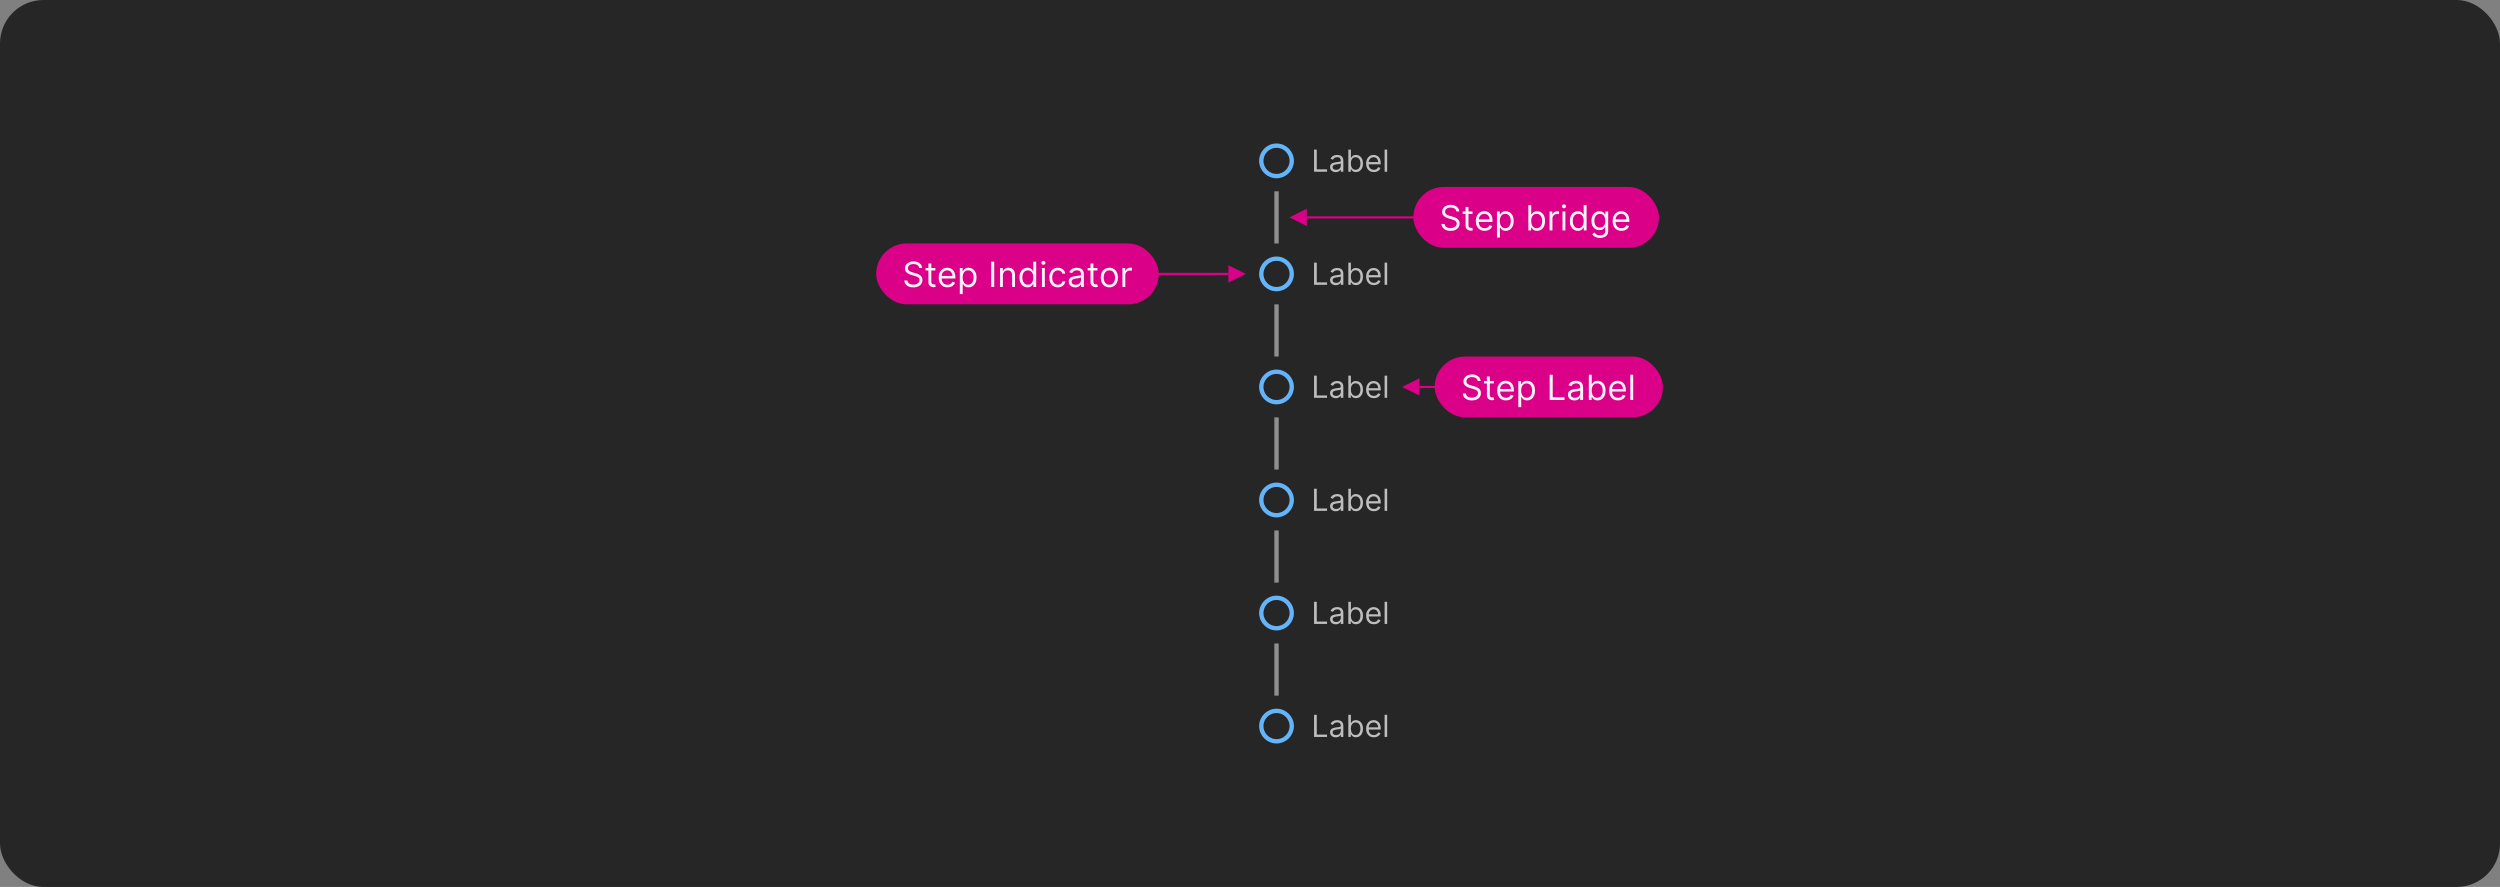 <svg width="1150" height="408" viewBox="0 0 1150 408" fill="none" xmlns="http://www.w3.org/2000/svg">
<rect x="0" y="0" width="1150" height="408" fill="#808080" stroke="none"/>
<rect width="1150" height="408" rx="20" fill="#262626"/>
<path d="M594.204 74C594.204 77.866 591.07 81 587.204 81C583.338 81 580.204 77.866 580.204 74C580.204 70.134 583.338 67 587.204 67C591.07 67 594.204 70.134 594.204 74Z" stroke="#64B4FA" stroke-width="2"/>
<g clip-path="url(#clip0_2029_12133)">
<path d="M604.472 79V68.818H605.705V77.906H610.438V79H604.472ZM614.435 79.179C613.951 79.179 613.512 79.088 613.118 78.906C612.723 78.72 612.41 78.453 612.178 78.105C611.946 77.754 611.83 77.329 611.83 76.832C611.83 76.395 611.916 76.04 612.089 75.769C612.261 75.493 612.491 75.278 612.78 75.122C613.068 74.966 613.386 74.85 613.734 74.774C614.086 74.695 614.439 74.632 614.793 74.585C615.257 74.526 615.633 74.481 615.922 74.451C616.213 74.418 616.426 74.363 616.558 74.287C616.694 74.211 616.762 74.078 616.762 73.889V73.849C616.762 73.359 616.628 72.978 616.359 72.706C616.094 72.434 615.691 72.298 615.151 72.298C614.591 72.298 614.152 72.421 613.834 72.666C613.516 72.912 613.292 73.173 613.163 73.452L612.049 73.054C612.248 72.59 612.513 72.229 612.844 71.97C613.179 71.708 613.544 71.526 613.938 71.423C614.336 71.317 614.727 71.264 615.111 71.264C615.357 71.264 615.638 71.294 615.957 71.354C616.278 71.41 616.588 71.528 616.886 71.707C617.188 71.886 617.438 72.156 617.637 72.517C617.836 72.878 617.935 73.362 617.935 73.969V79H616.762V77.966H616.702C616.623 78.132 616.49 78.309 616.305 78.498C616.119 78.687 615.872 78.847 615.564 78.98C615.256 79.113 614.879 79.179 614.435 79.179ZM614.614 78.125C615.078 78.125 615.469 78.034 615.788 77.852C616.109 77.669 616.351 77.434 616.513 77.146C616.679 76.857 616.762 76.554 616.762 76.236V75.162C616.712 75.222 616.603 75.276 616.434 75.326C616.268 75.372 616.076 75.414 615.857 75.45C615.642 75.483 615.431 75.513 615.226 75.54C615.024 75.563 614.86 75.583 614.734 75.599C614.429 75.639 614.144 75.704 613.878 75.793C613.617 75.879 613.405 76.01 613.242 76.186C613.083 76.358 613.003 76.594 613.003 76.892C613.003 77.3 613.154 77.608 613.456 77.817C613.761 78.022 614.147 78.125 614.614 78.125ZM620.236 79V68.818H621.409V72.577H621.509C621.595 72.444 621.714 72.275 621.867 72.07C622.022 71.861 622.244 71.675 622.533 71.513C622.824 71.347 623.219 71.264 623.716 71.264C624.359 71.264 624.926 71.425 625.416 71.746C625.907 72.068 626.29 72.524 626.565 73.114C626.84 73.704 626.977 74.4 626.977 75.202C626.977 76.01 626.84 76.711 626.565 77.305C626.29 77.895 625.908 78.352 625.421 78.677C624.934 78.998 624.372 79.159 623.736 79.159C623.245 79.159 622.853 79.078 622.558 78.915C622.263 78.75 622.036 78.562 621.877 78.354C621.717 78.142 621.595 77.966 621.509 77.827H621.369V79H620.236ZM621.389 75.182C621.389 75.758 621.474 76.267 621.643 76.708C621.812 77.146 622.059 77.489 622.384 77.737C622.708 77.983 623.106 78.105 623.577 78.105C624.067 78.105 624.477 77.976 624.805 77.717C625.136 77.456 625.385 77.104 625.551 76.663C625.72 76.219 625.804 75.725 625.804 75.182C625.804 74.645 625.721 74.161 625.555 73.73C625.393 73.296 625.146 72.953 624.815 72.701C624.487 72.446 624.074 72.318 623.577 72.318C623.1 72.318 622.698 72.439 622.374 72.681C622.049 72.92 621.804 73.254 621.638 73.685C621.472 74.113 621.389 74.612 621.389 75.182ZM631.974 79.159C631.238 79.159 630.603 78.997 630.07 78.672C629.539 78.344 629.13 77.886 628.842 77.3C628.557 76.71 628.414 76.024 628.414 75.242C628.414 74.459 628.557 73.77 628.842 73.173C629.13 72.573 629.531 72.106 630.045 71.771C630.562 71.433 631.165 71.264 631.854 71.264C632.252 71.264 632.645 71.331 633.033 71.463C633.421 71.596 633.774 71.811 634.092 72.109C634.41 72.404 634.663 72.796 634.852 73.283C635.041 73.77 635.136 74.37 635.136 75.082V75.579H629.249V74.565H633.943C633.943 74.135 633.856 73.75 633.684 73.412C633.515 73.074 633.273 72.807 632.958 72.612C632.647 72.416 632.279 72.318 631.854 72.318C631.387 72.318 630.983 72.434 630.641 72.666C630.303 72.895 630.043 73.193 629.861 73.561C629.679 73.929 629.587 74.323 629.587 74.744V75.421C629.587 75.997 629.687 76.486 629.886 76.887C630.088 77.285 630.368 77.588 630.726 77.797C631.084 78.002 631.5 78.105 631.974 78.105C632.282 78.105 632.56 78.062 632.809 77.976C633.061 77.886 633.278 77.754 633.46 77.578C633.643 77.399 633.783 77.177 633.883 76.912L635.016 77.23C634.897 77.615 634.697 77.953 634.415 78.244C634.133 78.533 633.785 78.758 633.371 78.921C632.957 79.079 632.491 79.159 631.974 79.159ZM638.094 68.818V79H636.921V68.818H638.094Z" fill="white" fill-opacity="0.7"/>
</g>
<rect x="586.204" y="88" width="2" height="24" fill="#8F8F8F"/>
<path d="M594.204 126C594.204 129.866 591.07 133 587.204 133C583.338 133 580.204 129.866 580.204 126C580.204 122.134 583.338 119 587.204 119C591.07 119 594.204 122.134 594.204 126Z" stroke="#64B4FA" stroke-width="2"/>
<g clip-path="url(#clip1_2029_12133)">
<path d="M604.472 131V120.818H605.705V129.906H610.438V131H604.472ZM614.435 131.179C613.951 131.179 613.512 131.088 613.118 130.906C612.723 130.72 612.41 130.453 612.178 130.105C611.946 129.754 611.83 129.33 611.83 128.832C611.83 128.395 611.916 128.04 612.089 127.768C612.261 127.493 612.491 127.278 612.78 127.122C613.068 126.966 613.386 126.85 613.734 126.774C614.086 126.695 614.439 126.632 614.793 126.585C615.257 126.526 615.633 126.481 615.922 126.451C616.213 126.418 616.426 126.363 616.558 126.287C616.694 126.211 616.762 126.078 616.762 125.889V125.849C616.762 125.359 616.628 124.978 616.359 124.706C616.094 124.434 615.691 124.298 615.151 124.298C614.591 124.298 614.152 124.421 613.834 124.666C613.516 124.911 613.292 125.173 613.163 125.452L612.049 125.054C612.248 124.59 612.513 124.229 612.844 123.97C613.179 123.708 613.544 123.526 613.938 123.423C614.336 123.317 614.727 123.264 615.111 123.264C615.357 123.264 615.638 123.294 615.957 123.354C616.278 123.41 616.588 123.528 616.886 123.707C617.188 123.886 617.438 124.156 617.637 124.517C617.836 124.878 617.935 125.362 617.935 125.969V131H616.762V129.966H616.702C616.623 130.132 616.49 130.309 616.305 130.498C616.119 130.687 615.872 130.848 615.564 130.98C615.256 131.113 614.879 131.179 614.435 131.179ZM614.614 130.125C615.078 130.125 615.469 130.034 615.788 129.852C616.109 129.669 616.351 129.434 616.513 129.146C616.679 128.857 616.762 128.554 616.762 128.236V127.162C616.712 127.222 616.603 127.276 616.434 127.326C616.268 127.372 616.076 127.414 615.857 127.45C615.642 127.483 615.431 127.513 615.226 127.54C615.024 127.563 614.86 127.583 614.734 127.599C614.429 127.639 614.144 127.704 613.878 127.793C613.617 127.879 613.405 128.01 613.242 128.186C613.083 128.358 613.003 128.594 613.003 128.892C613.003 129.3 613.154 129.608 613.456 129.817C613.761 130.022 614.147 130.125 614.614 130.125ZM620.236 131V120.818H621.409V124.577H621.509C621.595 124.444 621.714 124.275 621.867 124.07C622.022 123.861 622.244 123.675 622.533 123.513C622.824 123.347 623.219 123.264 623.716 123.264C624.359 123.264 624.926 123.425 625.416 123.746C625.907 124.068 626.29 124.524 626.565 125.114C626.84 125.704 626.977 126.4 626.977 127.202C626.977 128.01 626.84 128.711 626.565 129.305C626.29 129.895 625.908 130.352 625.421 130.677C624.934 130.998 624.372 131.159 623.736 131.159C623.245 131.159 622.853 131.078 622.558 130.915C622.263 130.75 622.036 130.562 621.877 130.354C621.717 130.142 621.595 129.966 621.509 129.827H621.369V131H620.236ZM621.389 127.182C621.389 127.759 621.474 128.267 621.643 128.708C621.812 129.146 622.059 129.489 622.384 129.737C622.708 129.982 623.106 130.105 623.577 130.105C624.067 130.105 624.477 129.976 624.805 129.717C625.136 129.455 625.385 129.104 625.551 128.663C625.72 128.219 625.804 127.725 625.804 127.182C625.804 126.645 625.721 126.161 625.555 125.73C625.393 125.296 625.146 124.953 624.815 124.701C624.487 124.446 624.074 124.318 623.577 124.318C623.1 124.318 622.698 124.439 622.374 124.681C622.049 124.92 621.804 125.254 621.638 125.685C621.472 126.113 621.389 126.612 621.389 127.182ZM631.974 131.159C631.238 131.159 630.603 130.997 630.07 130.672C629.539 130.344 629.13 129.886 628.842 129.3C628.557 128.71 628.414 128.024 628.414 127.241C628.414 126.459 628.557 125.77 628.842 125.173C629.13 124.573 629.531 124.106 630.045 123.771C630.562 123.433 631.165 123.264 631.854 123.264C632.252 123.264 632.645 123.33 633.033 123.463C633.421 123.596 633.774 123.811 634.092 124.109C634.41 124.404 634.663 124.795 634.852 125.283C635.041 125.77 635.136 126.37 635.136 127.082V127.58H629.249V126.565H633.943C633.943 126.134 633.856 125.75 633.684 125.412C633.515 125.074 633.273 124.807 632.958 124.612C632.647 124.416 632.279 124.318 631.854 124.318C631.387 124.318 630.983 124.434 630.641 124.666C630.303 124.895 630.043 125.193 629.861 125.561C629.679 125.929 629.587 126.323 629.587 126.744V127.42C629.587 127.997 629.687 128.486 629.886 128.887C630.088 129.285 630.368 129.588 630.726 129.797C631.084 130.002 631.5 130.105 631.974 130.105C632.282 130.105 632.56 130.062 632.809 129.976C633.061 129.886 633.278 129.754 633.46 129.578C633.643 129.399 633.783 129.177 633.883 128.912L635.016 129.23C634.897 129.615 634.697 129.953 634.415 130.244C634.133 130.533 633.785 130.758 633.371 130.92C632.957 131.08 632.491 131.159 631.974 131.159ZM638.094 120.818V131H636.921V120.818H638.094Z" fill="white" fill-opacity="0.7"/>
</g>
<rect x="586.204" y="140" width="2" height="24" fill="#8F8F8F"/>
<path d="M594.204 178C594.204 181.866 591.07 185 587.204 185C583.338 185 580.204 181.866 580.204 178C580.204 174.134 583.338 171 587.204 171C591.07 171 594.204 174.134 594.204 178Z" stroke="#64B4FA" stroke-width="2"/>
<g clip-path="url(#clip2_2029_12133)">
<path d="M604.472 183V172.818H605.705V181.906H610.438V183H604.472ZM614.435 183.179C613.951 183.179 613.512 183.088 613.118 182.906C612.723 182.72 612.41 182.453 612.178 182.105C611.946 181.754 611.83 181.33 611.83 180.832C611.83 180.395 611.916 180.04 612.089 179.768C612.261 179.493 612.491 179.278 612.78 179.122C613.068 178.966 613.386 178.85 613.734 178.774C614.086 178.695 614.439 178.632 614.793 178.585C615.257 178.526 615.633 178.481 615.922 178.451C616.213 178.418 616.426 178.363 616.558 178.287C616.694 178.211 616.762 178.078 616.762 177.889V177.849C616.762 177.359 616.628 176.978 616.359 176.706C616.094 176.434 615.691 176.298 615.151 176.298C614.591 176.298 614.152 176.421 613.834 176.666C613.516 176.911 613.292 177.173 613.163 177.452L612.049 177.054C612.248 176.59 612.513 176.229 612.844 175.97C613.179 175.708 613.544 175.526 613.938 175.423C614.336 175.317 614.727 175.264 615.111 175.264C615.357 175.264 615.638 175.294 615.957 175.354C616.278 175.41 616.588 175.528 616.886 175.707C617.188 175.886 617.438 176.156 617.637 176.517C617.836 176.878 617.935 177.362 617.935 177.969V183H616.762V181.966H616.702C616.623 182.132 616.49 182.309 616.305 182.498C616.119 182.687 615.872 182.848 615.564 182.98C615.256 183.113 614.879 183.179 614.435 183.179ZM614.614 182.125C615.078 182.125 615.469 182.034 615.788 181.852C616.109 181.669 616.351 181.434 616.513 181.146C616.679 180.857 616.762 180.554 616.762 180.236V179.162C616.712 179.222 616.603 179.276 616.434 179.326C616.268 179.372 616.076 179.414 615.857 179.45C615.642 179.483 615.431 179.513 615.226 179.54C615.024 179.563 614.86 179.583 614.734 179.599C614.429 179.639 614.144 179.704 613.878 179.793C613.617 179.879 613.405 180.01 613.242 180.186C613.083 180.358 613.003 180.594 613.003 180.892C613.003 181.3 613.154 181.608 613.456 181.817C613.761 182.022 614.147 182.125 614.614 182.125ZM620.236 183V172.818H621.409V176.577H621.509C621.595 176.444 621.714 176.275 621.867 176.07C622.022 175.861 622.244 175.675 622.533 175.513C622.824 175.347 623.219 175.264 623.716 175.264C624.359 175.264 624.926 175.425 625.416 175.746C625.907 176.068 626.29 176.524 626.565 177.114C626.84 177.704 626.977 178.4 626.977 179.202C626.977 180.01 626.84 180.711 626.565 181.305C626.29 181.895 625.908 182.352 625.421 182.677C624.934 182.998 624.372 183.159 623.736 183.159C623.245 183.159 622.853 183.078 622.558 182.915C622.263 182.75 622.036 182.562 621.877 182.354C621.717 182.142 621.595 181.966 621.509 181.827H621.369V183H620.236ZM621.389 179.182C621.389 179.759 621.474 180.267 621.643 180.708C621.812 181.146 622.059 181.489 622.384 181.737C622.708 181.982 623.106 182.105 623.577 182.105C624.067 182.105 624.477 181.976 624.805 181.717C625.136 181.455 625.385 181.104 625.551 180.663C625.72 180.219 625.804 179.725 625.804 179.182C625.804 178.645 625.721 178.161 625.555 177.73C625.393 177.296 625.146 176.953 624.815 176.701C624.487 176.446 624.074 176.318 623.577 176.318C623.1 176.318 622.698 176.439 622.374 176.681C622.049 176.92 621.804 177.254 621.638 177.685C621.472 178.113 621.389 178.612 621.389 179.182ZM631.974 183.159C631.238 183.159 630.603 182.997 630.07 182.672C629.539 182.344 629.13 181.886 628.842 181.3C628.557 180.71 628.414 180.024 628.414 179.241C628.414 178.459 628.557 177.77 628.842 177.173C629.13 176.573 629.531 176.106 630.045 175.771C630.562 175.433 631.165 175.264 631.854 175.264C632.252 175.264 632.645 175.33 633.033 175.463C633.421 175.596 633.774 175.811 634.092 176.109C634.41 176.404 634.663 176.795 634.852 177.283C635.041 177.77 635.136 178.37 635.136 179.082V179.58H629.249V178.565H633.943C633.943 178.134 633.856 177.75 633.684 177.412C633.515 177.074 633.273 176.807 632.958 176.612C632.647 176.416 632.279 176.318 631.854 176.318C631.387 176.318 630.983 176.434 630.641 176.666C630.303 176.895 630.043 177.193 629.861 177.561C629.679 177.929 629.587 178.323 629.587 178.744V179.42C629.587 179.997 629.687 180.486 629.886 180.887C630.088 181.285 630.368 181.588 630.726 181.797C631.084 182.002 631.5 182.105 631.974 182.105C632.282 182.105 632.56 182.062 632.809 181.976C633.061 181.886 633.278 181.754 633.46 181.578C633.643 181.399 633.783 181.177 633.883 180.912L635.016 181.23C634.897 181.615 634.697 181.953 634.415 182.244C634.133 182.533 633.785 182.758 633.371 182.92C632.957 183.08 632.491 183.159 631.974 183.159ZM638.094 172.818V183H636.921V172.818H638.094Z" fill="white" fill-opacity="0.7"/>
</g>
<rect x="586.204" y="192" width="2" height="24" fill="#8F8F8F"/>
<path d="M594.204 230C594.204 233.866 591.07 237 587.204 237C583.338 237 580.204 233.866 580.204 230C580.204 226.134 583.338 223 587.204 223C591.07 223 594.204 226.134 594.204 230Z" stroke="#64B4FA" stroke-width="2"/>
<g clip-path="url(#clip3_2029_12133)">
<path d="M604.472 235V224.818H605.705V233.906H610.438V235H604.472ZM614.435 235.179C613.951 235.179 613.512 235.088 613.118 234.906C612.723 234.72 612.41 234.453 612.178 234.105C611.946 233.754 611.83 233.33 611.83 232.832C611.83 232.395 611.916 232.04 612.089 231.768C612.261 231.493 612.491 231.278 612.78 231.122C613.068 230.966 613.386 230.85 613.734 230.774C614.086 230.695 614.439 230.632 614.793 230.585C615.257 230.526 615.633 230.481 615.922 230.451C616.213 230.418 616.426 230.363 616.558 230.287C616.694 230.211 616.762 230.078 616.762 229.889V229.849C616.762 229.359 616.628 228.978 616.359 228.706C616.094 228.434 615.691 228.298 615.151 228.298C614.591 228.298 614.152 228.421 613.834 228.666C613.516 228.911 613.292 229.173 613.163 229.452L612.049 229.054C612.248 228.59 612.513 228.229 612.844 227.97C613.179 227.708 613.544 227.526 613.938 227.423C614.336 227.317 614.727 227.264 615.111 227.264C615.357 227.264 615.638 227.294 615.957 227.354C616.278 227.41 616.588 227.528 616.886 227.707C617.188 227.886 617.438 228.156 617.637 228.517C617.836 228.878 617.935 229.362 617.935 229.969V235H616.762V233.966H616.702C616.623 234.132 616.49 234.309 616.305 234.498C616.119 234.687 615.872 234.848 615.564 234.98C615.256 235.113 614.879 235.179 614.435 235.179ZM614.614 234.125C615.078 234.125 615.469 234.034 615.788 233.852C616.109 233.669 616.351 233.434 616.513 233.146C616.679 232.857 616.762 232.554 616.762 232.236V231.162C616.712 231.222 616.603 231.276 616.434 231.326C616.268 231.372 616.076 231.414 615.857 231.45C615.642 231.483 615.431 231.513 615.226 231.54C615.024 231.563 614.86 231.583 614.734 231.599C614.429 231.639 614.144 231.704 613.878 231.793C613.617 231.879 613.405 232.01 613.242 232.186C613.083 232.358 613.003 232.594 613.003 232.892C613.003 233.3 613.154 233.608 613.456 233.817C613.761 234.022 614.147 234.125 614.614 234.125ZM620.236 235V224.818H621.409V228.577H621.509C621.595 228.444 621.714 228.275 621.867 228.07C622.022 227.861 622.244 227.675 622.533 227.513C622.824 227.347 623.219 227.264 623.716 227.264C624.359 227.264 624.926 227.425 625.416 227.746C625.907 228.068 626.29 228.524 626.565 229.114C626.84 229.704 626.977 230.4 626.977 231.202C626.977 232.01 626.84 232.711 626.565 233.305C626.29 233.895 625.908 234.352 625.421 234.677C624.934 234.998 624.372 235.159 623.736 235.159C623.245 235.159 622.853 235.078 622.558 234.915C622.263 234.75 622.036 234.562 621.877 234.354C621.717 234.142 621.595 233.966 621.509 233.827H621.369V235H620.236ZM621.389 231.182C621.389 231.759 621.474 232.267 621.643 232.708C621.812 233.146 622.059 233.489 622.384 233.737C622.708 233.982 623.106 234.105 623.577 234.105C624.067 234.105 624.477 233.976 624.805 233.717C625.136 233.455 625.385 233.104 625.551 232.663C625.72 232.219 625.804 231.725 625.804 231.182C625.804 230.645 625.721 230.161 625.555 229.73C625.393 229.296 625.146 228.953 624.815 228.701C624.487 228.446 624.074 228.318 623.577 228.318C623.1 228.318 622.698 228.439 622.374 228.681C622.049 228.92 621.804 229.254 621.638 229.685C621.472 230.113 621.389 230.612 621.389 231.182ZM631.974 235.159C631.238 235.159 630.603 234.997 630.07 234.672C629.539 234.344 629.13 233.886 628.842 233.3C628.557 232.71 628.414 232.024 628.414 231.241C628.414 230.459 628.557 229.77 628.842 229.173C629.13 228.573 629.531 228.106 630.045 227.771C630.562 227.433 631.165 227.264 631.854 227.264C632.252 227.264 632.645 227.33 633.033 227.463C633.421 227.596 633.774 227.811 634.092 228.109C634.41 228.404 634.663 228.795 634.852 229.283C635.041 229.77 635.136 230.37 635.136 231.082V231.58H629.249V230.565H633.943C633.943 230.134 633.856 229.75 633.684 229.412C633.515 229.074 633.273 228.807 632.958 228.612C632.647 228.416 632.279 228.318 631.854 228.318C631.387 228.318 630.983 228.434 630.641 228.666C630.303 228.895 630.043 229.193 629.861 229.561C629.679 229.929 629.587 230.323 629.587 230.744V231.42C629.587 231.997 629.687 232.486 629.886 232.887C630.088 233.285 630.368 233.588 630.726 233.797C631.084 234.002 631.5 234.105 631.974 234.105C632.282 234.105 632.56 234.062 632.809 233.976C633.061 233.886 633.278 233.754 633.46 233.578C633.643 233.399 633.783 233.177 633.883 232.912L635.016 233.23C634.897 233.615 634.697 233.953 634.415 234.244C634.133 234.533 633.785 234.758 633.371 234.92C632.957 235.08 632.491 235.159 631.974 235.159ZM638.094 224.818V235H636.921V224.818H638.094Z" fill="white" fill-opacity="0.7"/>
</g>
<rect x="586.204" y="244" width="2" height="24" fill="#8F8F8F"/>
<path d="M594.204 282C594.204 285.866 591.07 289 587.204 289C583.338 289 580.204 285.866 580.204 282C580.204 278.134 583.338 275 587.204 275C591.07 275 594.204 278.134 594.204 282Z" stroke="#64B4FA" stroke-width="2"/>
<g clip-path="url(#clip4_2029_12133)">
<path d="M604.472 287V276.818H605.705V285.906H610.438V287H604.472ZM614.435 287.179C613.951 287.179 613.512 287.088 613.118 286.906C612.723 286.72 612.41 286.453 612.178 286.105C611.946 285.754 611.83 285.33 611.83 284.832C611.83 284.395 611.916 284.04 612.089 283.768C612.261 283.493 612.491 283.278 612.78 283.122C613.068 282.966 613.386 282.85 613.734 282.774C614.086 282.695 614.439 282.632 614.793 282.585C615.257 282.526 615.633 282.481 615.922 282.451C616.213 282.418 616.426 282.363 616.558 282.287C616.694 282.211 616.762 282.078 616.762 281.889V281.849C616.762 281.359 616.628 280.978 616.359 280.706C616.094 280.434 615.691 280.298 615.151 280.298C614.591 280.298 614.152 280.421 613.834 280.666C613.516 280.911 613.292 281.173 613.163 281.452L612.049 281.054C612.248 280.59 612.513 280.229 612.844 279.97C613.179 279.708 613.544 279.526 613.938 279.423C614.336 279.317 614.727 279.264 615.111 279.264C615.357 279.264 615.638 279.294 615.957 279.354C616.278 279.41 616.588 279.528 616.886 279.707C617.188 279.886 617.438 280.156 617.637 280.517C617.836 280.878 617.935 281.362 617.935 281.969V287H616.762V285.966H616.702C616.623 286.132 616.49 286.309 616.305 286.498C616.119 286.687 615.872 286.848 615.564 286.98C615.256 287.113 614.879 287.179 614.435 287.179ZM614.614 286.125C615.078 286.125 615.469 286.034 615.788 285.852C616.109 285.669 616.351 285.434 616.513 285.146C616.679 284.857 616.762 284.554 616.762 284.236V283.162C616.712 283.222 616.603 283.276 616.434 283.326C616.268 283.372 616.076 283.414 615.857 283.45C615.642 283.483 615.431 283.513 615.226 283.54C615.024 283.563 614.86 283.583 614.734 283.599C614.429 283.639 614.144 283.704 613.878 283.793C613.617 283.879 613.405 284.01 613.242 284.186C613.083 284.358 613.003 284.594 613.003 284.892C613.003 285.3 613.154 285.608 613.456 285.817C613.761 286.022 614.147 286.125 614.614 286.125ZM620.236 287V276.818H621.409V280.577H621.509C621.595 280.444 621.714 280.275 621.867 280.07C622.022 279.861 622.244 279.675 622.533 279.513C622.824 279.347 623.219 279.264 623.716 279.264C624.359 279.264 624.926 279.425 625.416 279.746C625.907 280.068 626.29 280.524 626.565 281.114C626.84 281.704 626.977 282.4 626.977 283.202C626.977 284.01 626.84 284.711 626.565 285.305C626.29 285.895 625.908 286.352 625.421 286.677C624.934 286.998 624.372 287.159 623.736 287.159C623.245 287.159 622.853 287.078 622.558 286.915C622.263 286.75 622.036 286.562 621.877 286.354C621.717 286.142 621.595 285.966 621.509 285.827H621.369V287H620.236ZM621.389 283.182C621.389 283.759 621.474 284.267 621.643 284.708C621.812 285.146 622.059 285.489 622.384 285.737C622.708 285.982 623.106 286.105 623.577 286.105C624.067 286.105 624.477 285.976 624.805 285.717C625.136 285.455 625.385 285.104 625.551 284.663C625.72 284.219 625.804 283.725 625.804 283.182C625.804 282.645 625.721 282.161 625.555 281.73C625.393 281.296 625.146 280.953 624.815 280.701C624.487 280.446 624.074 280.318 623.577 280.318C623.1 280.318 622.698 280.439 622.374 280.681C622.049 280.92 621.804 281.254 621.638 281.685C621.472 282.113 621.389 282.612 621.389 283.182ZM631.974 287.159C631.238 287.159 630.603 286.997 630.07 286.672C629.539 286.344 629.13 285.886 628.842 285.3C628.557 284.71 628.414 284.024 628.414 283.241C628.414 282.459 628.557 281.77 628.842 281.173C629.13 280.573 629.531 280.106 630.045 279.771C630.562 279.433 631.165 279.264 631.854 279.264C632.252 279.264 632.645 279.33 633.033 279.463C633.421 279.596 633.774 279.811 634.092 280.109C634.41 280.404 634.663 280.795 634.852 281.283C635.041 281.77 635.136 282.37 635.136 283.082V283.58H629.249V282.565H633.943C633.943 282.134 633.856 281.75 633.684 281.412C633.515 281.074 633.273 280.807 632.958 280.612C632.647 280.416 632.279 280.318 631.854 280.318C631.387 280.318 630.983 280.434 630.641 280.666C630.303 280.895 630.043 281.193 629.861 281.561C629.679 281.929 629.587 282.323 629.587 282.744V283.42C629.587 283.997 629.687 284.486 629.886 284.887C630.088 285.285 630.368 285.588 630.726 285.797C631.084 286.002 631.5 286.105 631.974 286.105C632.282 286.105 632.56 286.062 632.809 285.976C633.061 285.886 633.278 285.754 633.46 285.578C633.643 285.399 633.783 285.177 633.883 284.912L635.016 285.23C634.897 285.615 634.697 285.953 634.415 286.244C634.133 286.533 633.785 286.758 633.371 286.92C632.957 287.08 632.491 287.159 631.974 287.159ZM638.094 276.818V287H636.921V276.818H638.094Z" fill="white" fill-opacity="0.7"/>
</g>
<rect x="586.204" y="296" width="2" height="24" fill="#8F8F8F"/>
<path d="M594.204 334C594.204 337.866 591.07 341 587.204 341C583.338 341 580.204 337.866 580.204 334C580.204 330.134 583.338 327 587.204 327C591.07 327 594.204 330.134 594.204 334Z" stroke="#64B4FA" stroke-width="2"/>
<g clip-path="url(#clip5_2029_12133)">
<path d="M604.472 339V328.818H605.705V337.906H610.438V339H604.472ZM614.435 339.179C613.951 339.179 613.512 339.088 613.118 338.906C612.723 338.72 612.41 338.453 612.178 338.105C611.946 337.754 611.83 337.33 611.83 336.832C611.83 336.395 611.916 336.04 612.089 335.768C612.261 335.493 612.491 335.278 612.78 335.122C613.068 334.966 613.386 334.85 613.734 334.774C614.086 334.695 614.439 334.632 614.793 334.585C615.257 334.526 615.633 334.481 615.922 334.451C616.213 334.418 616.426 334.363 616.558 334.287C616.694 334.211 616.762 334.078 616.762 333.889V333.849C616.762 333.359 616.628 332.978 616.359 332.706C616.094 332.434 615.691 332.298 615.151 332.298C614.591 332.298 614.152 332.421 613.834 332.666C613.516 332.911 613.292 333.173 613.163 333.452L612.049 333.054C612.248 332.59 612.513 332.229 612.844 331.97C613.179 331.708 613.544 331.526 613.938 331.423C614.336 331.317 614.727 331.264 615.111 331.264C615.357 331.264 615.638 331.294 615.957 331.354C616.278 331.41 616.588 331.528 616.886 331.707C617.188 331.886 617.438 332.156 617.637 332.517C617.836 332.878 617.935 333.362 617.935 333.969V339H616.762V337.966H616.702C616.623 338.132 616.49 338.309 616.305 338.498C616.119 338.687 615.872 338.848 615.564 338.98C615.256 339.113 614.879 339.179 614.435 339.179ZM614.614 338.125C615.078 338.125 615.469 338.034 615.788 337.852C616.109 337.669 616.351 337.434 616.513 337.146C616.679 336.857 616.762 336.554 616.762 336.236V335.162C616.712 335.222 616.603 335.276 616.434 335.326C616.268 335.372 616.076 335.414 615.857 335.45C615.642 335.483 615.431 335.513 615.226 335.54C615.024 335.563 614.86 335.583 614.734 335.599C614.429 335.639 614.144 335.704 613.878 335.793C613.617 335.879 613.405 336.01 613.242 336.186C613.083 336.358 613.003 336.594 613.003 336.892C613.003 337.3 613.154 337.608 613.456 337.817C613.761 338.022 614.147 338.125 614.614 338.125ZM620.236 339V328.818H621.409V332.577H621.509C621.595 332.444 621.714 332.275 621.867 332.07C622.022 331.861 622.244 331.675 622.533 331.513C622.824 331.347 623.219 331.264 623.716 331.264C624.359 331.264 624.926 331.425 625.416 331.746C625.907 332.068 626.29 332.524 626.565 333.114C626.84 333.704 626.977 334.4 626.977 335.202C626.977 336.01 626.84 336.711 626.565 337.305C626.29 337.895 625.908 338.352 625.421 338.677C624.934 338.998 624.372 339.159 623.736 339.159C623.245 339.159 622.853 339.078 622.558 338.915C622.263 338.75 622.036 338.562 621.877 338.354C621.717 338.142 621.595 337.966 621.509 337.827H621.369V339H620.236ZM621.389 335.182C621.389 335.759 621.474 336.267 621.643 336.708C621.812 337.146 622.059 337.489 622.384 337.737C622.708 337.982 623.106 338.105 623.577 338.105C624.067 338.105 624.477 337.976 624.805 337.717C625.136 337.455 625.385 337.104 625.551 336.663C625.72 336.219 625.804 335.725 625.804 335.182C625.804 334.645 625.721 334.161 625.555 333.73C625.393 333.296 625.146 332.953 624.815 332.701C624.487 332.446 624.074 332.318 623.577 332.318C623.1 332.318 622.698 332.439 622.374 332.681C622.049 332.92 621.804 333.254 621.638 333.685C621.472 334.113 621.389 334.612 621.389 335.182ZM631.974 339.159C631.238 339.159 630.603 338.997 630.07 338.672C629.539 338.344 629.13 337.886 628.842 337.3C628.557 336.71 628.414 336.024 628.414 335.241C628.414 334.459 628.557 333.77 628.842 333.173C629.13 332.573 629.531 332.106 630.045 331.771C630.562 331.433 631.165 331.264 631.854 331.264C632.252 331.264 632.645 331.33 633.033 331.463C633.421 331.596 633.774 331.811 634.092 332.109C634.41 332.404 634.663 332.795 634.852 333.283C635.041 333.77 635.136 334.37 635.136 335.082V335.58H629.249V334.565H633.943C633.943 334.134 633.856 333.75 633.684 333.412C633.515 333.074 633.273 332.807 632.958 332.612C632.647 332.416 632.279 332.318 631.854 332.318C631.387 332.318 630.983 332.434 630.641 332.666C630.303 332.895 630.043 333.193 629.861 333.561C629.679 333.929 629.587 334.323 629.587 334.744V335.42C629.587 335.997 629.687 336.486 629.886 336.887C630.088 337.285 630.368 337.588 630.726 337.797C631.084 338.002 631.5 338.105 631.974 338.105C632.282 338.105 632.56 338.062 632.809 337.976C633.061 337.886 633.278 337.754 633.46 337.578C633.643 337.399 633.783 337.177 633.883 336.912L635.016 337.23C634.897 337.615 634.697 337.953 634.415 338.244C634.133 338.533 633.785 338.758 633.371 338.92C632.957 339.08 632.491 339.159 631.974 339.159ZM638.094 328.818V339H636.921V328.818H638.094Z" fill="white" fill-opacity="0.7"/>
</g>
<path d="M525.046 126H565.046" stroke="#DA0087"/>
<path d="M573.046 126L565.046 122V130L573.046 126Z" fill="#DA0087"/>
<rect x="403.046" y="112" width="130" height="28" rx="14" fill="#DA0087"/>
<path d="M422.819 123.273C422.75 122.697 422.474 122.25 421.989 121.932C421.504 121.614 420.91 121.455 420.205 121.455C419.69 121.455 419.239 121.538 418.853 121.705C418.47 121.871 418.171 122.1 417.955 122.392C417.743 122.684 417.637 123.015 417.637 123.386C417.637 123.697 417.711 123.964 417.858 124.188C418.01 124.407 418.203 124.591 418.438 124.739C418.673 124.883 418.919 125.002 419.177 125.097C419.434 125.187 419.671 125.261 419.887 125.318L421.069 125.636C421.372 125.716 421.709 125.826 422.08 125.966C422.455 126.106 422.813 126.297 423.154 126.54C423.499 126.778 423.783 127.085 424.006 127.46C424.23 127.835 424.341 128.295 424.341 128.841C424.341 129.47 424.177 130.038 423.847 130.545C423.521 131.053 423.044 131.456 422.415 131.756C421.79 132.055 421.031 132.205 420.137 132.205C419.303 132.205 418.582 132.07 417.972 131.801C417.366 131.532 416.889 131.157 416.54 130.676C416.196 130.195 416 129.636 415.955 129H417.41C417.447 129.439 417.595 129.803 417.853 130.091C418.114 130.375 418.444 130.587 418.841 130.727C419.243 130.864 419.675 130.932 420.137 130.932C420.675 130.932 421.158 130.845 421.586 130.67C422.014 130.492 422.353 130.246 422.603 129.932C422.853 129.614 422.978 129.242 422.978 128.818C422.978 128.432 422.87 128.117 422.654 127.875C422.438 127.633 422.154 127.436 421.802 127.284C421.449 127.133 421.069 127 420.66 126.886L419.228 126.477C418.319 126.216 417.599 125.843 417.069 125.358C416.538 124.873 416.273 124.239 416.273 123.455C416.273 122.803 416.449 122.235 416.802 121.75C417.158 121.261 417.635 120.883 418.233 120.614C418.836 120.341 419.508 120.205 420.25 120.205C421 120.205 421.667 120.339 422.25 120.608C422.834 120.873 423.296 121.237 423.637 121.699C423.982 122.161 424.163 122.686 424.182 123.273H422.819ZM430.272 123.273V124.409H425.749V123.273H430.272ZM427.067 121.182H428.408V129.5C428.408 129.879 428.463 130.163 428.573 130.352C428.687 130.538 428.83 130.663 429.005 130.727C429.183 130.788 429.37 130.818 429.567 130.818C429.715 130.818 429.836 130.811 429.931 130.795C430.026 130.777 430.101 130.761 430.158 130.75L430.431 131.955C430.34 131.989 430.213 132.023 430.05 132.057C429.887 132.095 429.681 132.114 429.431 132.114C429.052 132.114 428.681 132.032 428.317 131.869C427.957 131.706 427.658 131.458 427.419 131.125C427.185 130.792 427.067 130.371 427.067 129.864V121.182ZM435.854 132.182C435.013 132.182 434.288 131.996 433.678 131.625C433.072 131.25 432.604 130.727 432.275 130.057C431.949 129.383 431.786 128.598 431.786 127.705C431.786 126.811 431.949 126.023 432.275 125.341C432.604 124.655 433.062 124.121 433.65 123.739C434.241 123.352 434.93 123.159 435.718 123.159C436.172 123.159 436.621 123.235 437.064 123.386C437.508 123.538 437.911 123.784 438.275 124.125C438.638 124.462 438.928 124.909 439.144 125.466C439.36 126.023 439.468 126.708 439.468 127.523V128.091H432.741V126.932H438.104C438.104 126.439 438.006 126 437.809 125.614C437.616 125.227 437.339 124.922 436.979 124.699C436.623 124.475 436.203 124.364 435.718 124.364C435.184 124.364 434.722 124.496 434.331 124.761C433.945 125.023 433.648 125.364 433.439 125.784C433.231 126.205 433.127 126.655 433.127 127.136V127.909C433.127 128.568 433.241 129.127 433.468 129.585C433.699 130.04 434.019 130.386 434.428 130.625C434.837 130.86 435.312 130.977 435.854 130.977C436.206 130.977 436.525 130.928 436.809 130.83C437.097 130.727 437.345 130.576 437.553 130.375C437.761 130.17 437.922 129.917 438.036 129.614L439.331 129.977C439.195 130.417 438.966 130.803 438.644 131.136C438.322 131.466 437.924 131.723 437.451 131.909C436.977 132.091 436.445 132.182 435.854 132.182ZM441.508 135.273V123.273H442.803V124.659H442.962C443.061 124.508 443.197 124.314 443.371 124.08C443.549 123.841 443.803 123.629 444.133 123.443C444.466 123.254 444.917 123.159 445.485 123.159C446.22 123.159 446.867 123.343 447.428 123.71C447.989 124.078 448.426 124.598 448.741 125.273C449.055 125.947 449.212 126.742 449.212 127.659C449.212 128.583 449.055 129.384 448.741 130.062C448.426 130.737 447.991 131.259 447.434 131.631C446.877 131.998 446.235 132.182 445.508 132.182C444.947 132.182 444.498 132.089 444.161 131.903C443.824 131.714 443.564 131.5 443.383 131.261C443.201 131.019 443.061 130.818 442.962 130.659H442.848V135.273H441.508ZM442.826 127.636C442.826 128.295 442.922 128.877 443.116 129.381C443.309 129.881 443.591 130.273 443.962 130.557C444.333 130.837 444.788 130.977 445.326 130.977C445.886 130.977 446.354 130.83 446.729 130.534C447.108 130.235 447.392 129.833 447.581 129.33C447.775 128.822 447.871 128.258 447.871 127.636C447.871 127.023 447.776 126.47 447.587 125.977C447.401 125.481 447.119 125.089 446.741 124.801C446.366 124.509 445.894 124.364 445.326 124.364C444.78 124.364 444.322 124.502 443.951 124.778C443.58 125.051 443.299 125.434 443.11 125.926C442.92 126.415 442.826 126.985 442.826 127.636ZM457.348 120.364V132H455.939V120.364H457.348ZM461.333 126.75V132H459.992V123.273H461.287V124.636H461.401C461.606 124.193 461.916 123.837 462.333 123.568C462.749 123.295 463.287 123.159 463.946 123.159C464.537 123.159 465.054 123.28 465.498 123.523C465.941 123.761 466.285 124.125 466.532 124.614C466.778 125.098 466.901 125.712 466.901 126.455V132H465.56V126.545C465.56 125.86 465.382 125.326 465.026 124.943C464.67 124.557 464.181 124.364 463.56 124.364C463.132 124.364 462.749 124.456 462.412 124.642C462.079 124.828 461.816 125.098 461.623 125.455C461.429 125.811 461.333 126.242 461.333 126.75ZM472.647 132.182C471.919 132.182 471.277 131.998 470.721 131.631C470.164 131.259 469.728 130.737 469.414 130.062C469.099 129.384 468.942 128.583 468.942 127.659C468.942 126.742 469.099 125.947 469.414 125.273C469.728 124.598 470.166 124.078 470.726 123.71C471.287 123.343 471.935 123.159 472.669 123.159C473.238 123.159 473.687 123.254 474.016 123.443C474.349 123.629 474.603 123.841 474.777 124.08C474.955 124.314 475.094 124.508 475.192 124.659H475.306V120.364H476.647V132H475.351V130.659H475.192C475.094 130.818 474.954 131.019 474.772 131.261C474.59 131.5 474.33 131.714 473.993 131.903C473.656 132.089 473.207 132.182 472.647 132.182ZM472.829 130.977C473.366 130.977 473.821 130.837 474.192 130.557C474.563 130.273 474.846 129.881 475.039 129.381C475.232 128.877 475.329 128.295 475.329 127.636C475.329 126.985 475.234 126.415 475.044 125.926C474.855 125.434 474.575 125.051 474.204 124.778C473.832 124.502 473.374 124.364 472.829 124.364C472.26 124.364 471.787 124.509 471.408 124.801C471.033 125.089 470.751 125.481 470.562 125.977C470.376 126.47 470.283 127.023 470.283 127.636C470.283 128.258 470.378 128.822 470.567 129.33C470.76 129.833 471.044 130.235 471.419 130.534C471.798 130.83 472.268 130.977 472.829 130.977ZM479.289 132V123.273H480.63V132H479.289ZM479.971 121.818C479.709 121.818 479.484 121.729 479.294 121.551C479.109 121.373 479.016 121.159 479.016 120.909C479.016 120.659 479.109 120.445 479.294 120.267C479.484 120.089 479.709 120 479.971 120C480.232 120 480.455 120.089 480.641 120.267C480.83 120.445 480.925 120.659 480.925 120.909C480.925 121.159 480.83 121.373 480.641 121.551C480.455 121.729 480.232 121.818 479.971 121.818ZM486.631 132.182C485.813 132.182 485.108 131.989 484.517 131.602C483.927 131.216 483.472 130.684 483.154 130.006C482.836 129.328 482.677 128.553 482.677 127.682C482.677 126.795 482.839 126.013 483.165 125.335C483.495 124.653 483.953 124.121 484.54 123.739C485.131 123.352 485.821 123.159 486.608 123.159C487.222 123.159 487.775 123.273 488.267 123.5C488.76 123.727 489.163 124.045 489.478 124.455C489.792 124.864 489.987 125.341 490.063 125.886H488.722C488.62 125.489 488.392 125.136 488.04 124.83C487.692 124.519 487.222 124.364 486.631 124.364C486.108 124.364 485.65 124.5 485.256 124.773C484.866 125.042 484.561 125.422 484.341 125.915C484.125 126.403 484.017 126.977 484.017 127.636C484.017 128.311 484.124 128.898 484.336 129.398C484.552 129.898 484.855 130.286 485.245 130.562C485.639 130.839 486.101 130.977 486.631 130.977C486.98 130.977 487.296 130.917 487.58 130.795C487.864 130.674 488.105 130.5 488.302 130.273C488.499 130.045 488.639 129.773 488.722 129.455H490.063C489.987 129.97 489.8 130.434 489.5 130.847C489.205 131.256 488.813 131.581 488.324 131.824C487.839 132.062 487.275 132.182 486.631 132.182ZM494.591 132.205C494.038 132.205 493.536 132.1 493.086 131.892C492.635 131.68 492.277 131.375 492.012 130.977C491.747 130.576 491.614 130.091 491.614 129.523C491.614 129.023 491.713 128.617 491.91 128.307C492.107 127.992 492.37 127.746 492.699 127.568C493.029 127.39 493.392 127.258 493.79 127.17C494.192 127.08 494.595 127.008 495 126.955C495.531 126.886 495.961 126.835 496.29 126.801C496.624 126.763 496.866 126.701 497.017 126.614C497.173 126.527 497.25 126.375 497.25 126.159V126.114C497.25 125.553 497.097 125.117 496.79 124.807C496.487 124.496 496.027 124.341 495.41 124.341C494.769 124.341 494.267 124.481 493.904 124.761C493.54 125.042 493.285 125.341 493.137 125.659L491.864 125.205C492.091 124.674 492.394 124.261 492.773 123.966C493.156 123.667 493.572 123.458 494.023 123.341C494.478 123.22 494.925 123.159 495.364 123.159C495.644 123.159 495.966 123.193 496.33 123.261C496.697 123.326 497.052 123.46 497.392 123.665C497.737 123.869 498.023 124.178 498.25 124.591C498.478 125.004 498.591 125.557 498.591 126.25V132H497.25V130.818H497.182C497.091 131.008 496.94 131.21 496.728 131.426C496.516 131.642 496.233 131.826 495.881 131.977C495.529 132.129 495.099 132.205 494.591 132.205ZM494.796 131C495.326 131 495.773 130.896 496.137 130.688C496.504 130.479 496.781 130.21 496.966 129.881C497.156 129.551 497.25 129.205 497.25 128.841V127.614C497.194 127.682 497.069 127.744 496.875 127.801C496.686 127.854 496.466 127.902 496.216 127.943C495.97 127.981 495.73 128.015 495.495 128.045C495.264 128.072 495.076 128.095 494.932 128.114C494.584 128.159 494.258 128.233 493.955 128.335C493.656 128.434 493.413 128.583 493.228 128.784C493.046 128.981 492.955 129.25 492.955 129.591C492.955 130.057 493.127 130.409 493.472 130.648C493.821 130.883 494.262 131 494.796 131ZM504.834 123.273V124.409H500.312V123.273H504.834ZM501.63 121.182H502.971V129.5C502.971 129.879 503.026 130.163 503.135 130.352C503.249 130.538 503.393 130.663 503.567 130.727C503.745 130.788 503.933 130.818 504.13 130.818C504.277 130.818 504.399 130.811 504.493 130.795C504.588 130.777 504.664 130.761 504.721 130.75L504.993 131.955C504.902 131.989 504.776 132.023 504.613 132.057C504.45 132.095 504.243 132.114 503.993 132.114C503.615 132.114 503.243 132.032 502.88 131.869C502.52 131.706 502.221 131.458 501.982 131.125C501.747 130.792 501.63 130.371 501.63 129.864V121.182ZM510.303 132.182C509.515 132.182 508.824 131.994 508.229 131.619C507.638 131.244 507.176 130.72 506.843 130.045C506.513 129.371 506.348 128.583 506.348 127.682C506.348 126.773 506.513 125.979 506.843 125.301C507.176 124.623 507.638 124.097 508.229 123.722C508.824 123.347 509.515 123.159 510.303 123.159C511.091 123.159 511.78 123.347 512.371 123.722C512.966 124.097 513.428 124.623 513.758 125.301C514.091 125.979 514.258 126.773 514.258 127.682C514.258 128.583 514.091 129.371 513.758 130.045C513.428 130.72 512.966 131.244 512.371 131.619C511.78 131.994 511.091 132.182 510.303 132.182ZM510.303 130.977C510.901 130.977 511.394 130.824 511.78 130.517C512.167 130.21 512.453 129.807 512.638 129.307C512.824 128.807 512.917 128.265 512.917 127.682C512.917 127.098 512.824 126.555 512.638 126.051C512.453 125.547 512.167 125.14 511.78 124.83C511.394 124.519 510.901 124.364 510.303 124.364C509.705 124.364 509.212 124.519 508.826 124.83C508.439 125.14 508.153 125.547 507.968 126.051C507.782 126.555 507.689 127.098 507.689 127.682C507.689 128.265 507.782 128.807 507.968 129.307C508.153 129.807 508.439 130.21 508.826 130.517C509.212 130.824 509.705 130.977 510.303 130.977ZM516.304 132V123.273H517.6V124.591H517.691C517.85 124.159 518.138 123.809 518.554 123.54C518.971 123.271 519.441 123.136 519.964 123.136C520.062 123.136 520.185 123.138 520.333 123.142C520.481 123.146 520.592 123.152 520.668 123.159V124.523C520.623 124.511 520.518 124.494 520.356 124.472C520.196 124.445 520.028 124.432 519.85 124.432C519.426 124.432 519.047 124.521 518.714 124.699C518.384 124.873 518.123 125.116 517.929 125.426C517.74 125.733 517.645 126.083 517.645 126.477V132H516.304Z" fill="white" fill-opacity="0.95"/>
<path d="M658.138 100H601.138" stroke="#DA0087"/>
<path d="M593.138 100L601.138 96V104L593.138 100Z" fill="#DA0087"/>
<rect x="650.138" y="86" width="113" height="28" rx="14" fill="#DA0087"/>
<path d="M669.91 97.273C669.842 96.697 669.566 96.25 669.081 95.932C668.596 95.614 668.001 95.454 667.297 95.454C666.782 95.454 666.331 95.538 665.945 95.704C665.562 95.871 665.263 96.1 665.047 96.392C664.835 96.684 664.729 97.015 664.729 97.386C664.729 97.697 664.802 97.964 664.95 98.188C665.102 98.407 665.295 98.591 665.53 98.739C665.765 98.883 666.011 99.002 666.268 99.097C666.526 99.188 666.763 99.261 666.979 99.318L668.16 99.636C668.463 99.716 668.801 99.826 669.172 99.966C669.547 100.106 669.905 100.297 670.246 100.54C670.59 100.778 670.874 101.085 671.098 101.46C671.321 101.835 671.433 102.295 671.433 102.841C671.433 103.47 671.268 104.038 670.939 104.545C670.613 105.053 670.136 105.456 669.507 105.756C668.882 106.055 668.123 106.205 667.229 106.205C666.395 106.205 665.674 106.07 665.064 105.801C664.458 105.532 663.98 105.157 663.632 104.676C663.287 104.195 663.092 103.636 663.047 103H664.501C664.539 103.439 664.687 103.803 664.945 104.091C665.206 104.375 665.535 104.587 665.933 104.727C666.335 104.864 666.766 104.932 667.229 104.932C667.766 104.932 668.249 104.845 668.677 104.67C669.105 104.492 669.445 104.246 669.695 103.932C669.945 103.614 670.07 103.242 670.07 102.818C670.07 102.432 669.962 102.117 669.746 101.875C669.53 101.633 669.246 101.436 668.893 101.284C668.541 101.133 668.16 101 667.751 100.886L666.32 100.477C665.41 100.216 664.691 99.843 664.16 99.358C663.63 98.873 663.365 98.239 663.365 97.454C663.365 96.803 663.541 96.235 663.893 95.75C664.249 95.261 664.727 94.883 665.325 94.614C665.927 94.341 666.6 94.204 667.342 94.204C668.092 94.204 668.759 94.339 669.342 94.608C669.926 94.873 670.388 95.237 670.729 95.699C671.073 96.161 671.255 96.686 671.274 97.273H669.91ZM677.364 97.273V98.409H672.841V97.273H677.364ZM674.159 95.182H675.5V103.5C675.5 103.879 675.555 104.163 675.665 104.352C675.778 104.538 675.922 104.663 676.097 104.727C676.275 104.788 676.462 104.818 676.659 104.818C676.807 104.818 676.928 104.811 677.023 104.795C677.117 104.777 677.193 104.761 677.25 104.75L677.523 105.955C677.432 105.989 677.305 106.023 677.142 106.057C676.979 106.095 676.773 106.114 676.523 106.114C676.144 106.114 675.773 106.032 675.409 105.869C675.049 105.706 674.75 105.458 674.511 105.125C674.276 104.792 674.159 104.371 674.159 103.864V95.182ZM682.946 106.182C682.105 106.182 681.38 105.996 680.77 105.625C680.164 105.25 679.696 104.727 679.366 104.057C679.041 103.383 678.878 102.598 678.878 101.705C678.878 100.811 679.041 100.023 679.366 99.341C679.696 98.655 680.154 98.121 680.741 97.739C681.332 97.352 682.022 97.159 682.81 97.159C683.264 97.159 683.713 97.235 684.156 97.386C684.599 97.538 685.003 97.784 685.366 98.125C685.73 98.462 686.02 98.909 686.236 99.466C686.452 100.023 686.56 100.708 686.56 101.523V102.091H679.832V100.932H685.196C685.196 100.439 685.097 100 684.9 99.614C684.707 99.227 684.431 98.922 684.071 98.699C683.715 98.475 683.294 98.364 682.81 98.364C682.275 98.364 681.813 98.496 681.423 98.761C681.037 99.023 680.739 99.364 680.531 99.784C680.323 100.205 680.219 100.655 680.219 101.136V101.909C680.219 102.568 680.332 103.127 680.56 103.585C680.791 104.04 681.111 104.386 681.52 104.625C681.929 104.86 682.404 104.977 682.946 104.977C683.298 104.977 683.616 104.928 683.9 104.83C684.188 104.727 684.436 104.576 684.645 104.375C684.853 104.17 685.014 103.917 685.128 103.614L686.423 103.977C686.287 104.417 686.058 104.803 685.736 105.136C685.414 105.466 685.016 105.723 684.543 105.909C684.069 106.091 683.537 106.182 682.946 106.182ZM688.599 109.273V97.273H689.895V98.659H690.054C690.152 98.508 690.289 98.314 690.463 98.079C690.641 97.841 690.895 97.629 691.224 97.443C691.558 97.254 692.008 97.159 692.577 97.159C693.311 97.159 693.959 97.343 694.52 97.71C695.08 98.078 695.518 98.599 695.832 99.273C696.147 99.947 696.304 100.742 696.304 101.659C696.304 102.583 696.147 103.384 695.832 104.062C695.518 104.737 695.082 105.259 694.525 105.631C693.969 105.998 693.327 106.182 692.599 106.182C692.039 106.182 691.59 106.089 691.253 105.903C690.916 105.714 690.656 105.5 690.474 105.261C690.293 105.019 690.152 104.818 690.054 104.659H689.94V109.273H688.599ZM689.918 101.636C689.918 102.295 690.014 102.877 690.207 103.381C690.4 103.881 690.683 104.273 691.054 104.557C691.425 104.837 691.88 104.977 692.418 104.977C692.978 104.977 693.446 104.83 693.821 104.534C694.2 104.235 694.484 103.833 694.673 103.33C694.866 102.822 694.963 102.258 694.963 101.636C694.963 101.023 694.868 100.47 694.679 99.977C694.493 99.481 694.211 99.089 693.832 98.801C693.457 98.51 692.986 98.364 692.418 98.364C691.872 98.364 691.414 98.502 691.043 98.778C690.671 99.051 690.391 99.434 690.202 99.926C690.012 100.415 689.918 100.985 689.918 101.636ZM703.031 106V94.364H704.372V98.659H704.486C704.584 98.508 704.721 98.314 704.895 98.079C705.073 97.841 705.327 97.629 705.656 97.443C705.989 97.254 706.44 97.159 707.008 97.159C707.743 97.159 708.391 97.343 708.952 97.71C709.512 98.078 709.95 98.599 710.264 99.273C710.579 99.947 710.736 100.742 710.736 101.659C710.736 102.583 710.579 103.384 710.264 104.062C709.95 104.737 709.514 105.259 708.957 105.631C708.4 105.998 707.758 106.182 707.031 106.182C706.471 106.182 706.022 106.089 705.685 105.903C705.347 105.714 705.088 105.5 704.906 105.261C704.724 105.019 704.584 104.818 704.486 104.659H704.327V106H703.031ZM704.349 101.636C704.349 102.295 704.446 102.877 704.639 103.381C704.832 103.881 705.114 104.273 705.486 104.557C705.857 104.837 706.311 104.977 706.849 104.977C707.41 104.977 707.878 104.83 708.253 104.534C708.632 104.235 708.916 103.833 709.105 103.33C709.298 102.822 709.395 102.258 709.395 101.636C709.395 101.023 709.3 100.47 709.111 99.977C708.925 99.481 708.643 99.089 708.264 98.801C707.889 98.51 707.418 98.364 706.849 98.364C706.304 98.364 705.846 98.502 705.474 98.778C705.103 99.051 704.823 99.434 704.633 99.926C704.444 100.415 704.349 100.985 704.349 101.636ZM712.787 106V97.273H714.082V98.591H714.173C714.332 98.159 714.62 97.809 715.037 97.54C715.454 97.271 715.923 97.136 716.446 97.136C716.544 97.136 716.668 97.138 716.815 97.142C716.963 97.146 717.075 97.151 717.15 97.159V98.523C717.105 98.511 717.001 98.494 716.838 98.472C716.679 98.445 716.51 98.432 716.332 98.432C715.908 98.432 715.529 98.521 715.196 98.699C714.866 98.873 714.605 99.115 714.412 99.426C714.222 99.733 714.128 100.083 714.128 100.477V106H712.787ZM718.74 106V97.273H720.081V106H718.74ZM719.422 95.818C719.16 95.818 718.935 95.729 718.746 95.551C718.56 95.373 718.467 95.159 718.467 94.909C718.467 94.659 718.56 94.445 718.746 94.267C718.935 94.089 719.16 94 719.422 94C719.683 94 719.907 94.089 720.092 94.267C720.282 94.445 720.376 94.659 720.376 94.909C720.376 95.159 720.282 95.373 720.092 95.551C719.907 95.729 719.683 95.818 719.422 95.818ZM725.832 106.182C725.105 106.182 724.463 105.998 723.906 105.631C723.349 105.259 722.914 104.737 722.599 104.062C722.285 103.384 722.128 102.583 722.128 101.659C722.128 100.742 722.285 99.947 722.599 99.273C722.914 98.599 723.351 98.078 723.912 97.71C724.472 97.343 725.12 97.159 725.855 97.159C726.423 97.159 726.872 97.254 727.202 97.443C727.535 97.629 727.789 97.841 727.963 98.079C728.141 98.314 728.279 98.508 728.378 98.659H728.491V94.364H729.832V106H728.537V104.659H728.378C728.279 104.818 728.139 105.019 727.957 105.261C727.775 105.5 727.516 105.714 727.179 105.903C726.842 106.089 726.393 106.182 725.832 106.182ZM726.014 104.977C726.552 104.977 727.007 104.837 727.378 104.557C727.749 104.273 728.031 103.881 728.224 103.381C728.418 102.877 728.514 102.295 728.514 101.636C728.514 100.985 728.419 100.415 728.23 99.926C728.041 99.434 727.76 99.051 727.389 98.778C727.018 98.502 726.56 98.364 726.014 98.364C725.446 98.364 724.972 98.51 724.594 98.801C724.219 99.089 723.936 99.481 723.747 99.977C723.561 100.47 723.469 101.023 723.469 101.636C723.469 102.258 723.563 102.822 723.753 103.33C723.946 103.833 724.23 104.235 724.605 104.534C724.984 104.83 725.454 104.977 726.014 104.977ZM735.997 109.455C735.349 109.455 734.793 109.371 734.327 109.205C733.861 109.042 733.472 108.826 733.162 108.557C732.855 108.292 732.611 108.008 732.429 107.705L733.497 106.955C733.618 107.114 733.772 107.295 733.957 107.5C734.143 107.708 734.397 107.888 734.719 108.04C735.044 108.195 735.471 108.273 735.997 108.273C736.702 108.273 737.283 108.102 737.741 107.761C738.2 107.42 738.429 106.886 738.429 106.159V104.386H738.315C738.217 104.545 738.077 104.742 737.895 104.977C737.717 105.208 737.459 105.415 737.122 105.597C736.789 105.775 736.338 105.864 735.77 105.864C735.065 105.864 734.433 105.697 733.872 105.364C733.315 105.03 732.874 104.545 732.548 103.909C732.226 103.273 732.065 102.5 732.065 101.591C732.065 100.697 732.222 99.919 732.537 99.256C732.851 98.589 733.289 98.074 733.849 97.71C734.41 97.343 735.058 97.159 735.793 97.159C736.361 97.159 736.811 97.254 737.145 97.443C737.482 97.629 737.739 97.841 737.918 98.079C738.099 98.314 738.239 98.508 738.338 98.659H738.474V97.273H739.77V106.25C739.77 107 739.599 107.61 739.258 108.08C738.921 108.553 738.467 108.9 737.895 109.119C737.327 109.343 736.694 109.455 735.997 109.455ZM735.952 104.659C736.489 104.659 736.944 104.536 737.315 104.29C737.686 104.044 737.969 103.689 738.162 103.227C738.355 102.765 738.452 102.212 738.452 101.568C738.452 100.939 738.357 100.384 738.168 99.903C737.978 99.422 737.698 99.046 737.327 98.773C736.955 98.5 736.497 98.364 735.952 98.364C735.383 98.364 734.91 98.508 734.531 98.796C734.156 99.083 733.874 99.47 733.685 99.954C733.499 100.439 733.406 100.977 733.406 101.568C733.406 102.174 733.501 102.71 733.69 103.176C733.883 103.638 734.168 104.002 734.543 104.267C734.921 104.528 735.391 104.659 735.952 104.659ZM745.883 106.182C745.043 106.182 744.317 105.996 743.707 105.625C743.101 105.25 742.633 104.727 742.304 104.057C741.978 103.383 741.815 102.598 741.815 101.705C741.815 100.811 741.978 100.023 742.304 99.341C742.633 98.655 743.092 98.121 743.679 97.739C744.27 97.352 744.959 97.159 745.747 97.159C746.202 97.159 746.65 97.235 747.094 97.386C747.537 97.538 747.94 97.784 748.304 98.125C748.668 98.462 748.957 98.909 749.173 99.466C749.389 100.023 749.497 100.708 749.497 101.523V102.091H742.77V100.932H748.133C748.133 100.439 748.035 100 747.838 99.614C747.645 99.227 747.368 98.922 747.008 98.699C746.652 98.475 746.232 98.364 745.747 98.364C745.213 98.364 744.751 98.496 744.361 98.761C743.974 99.023 743.677 99.364 743.469 99.784C743.26 100.205 743.156 100.655 743.156 101.136V101.909C743.156 102.568 743.27 103.127 743.497 103.585C743.728 104.04 744.048 104.386 744.457 104.625C744.866 104.86 745.342 104.977 745.883 104.977C746.236 104.977 746.554 104.928 746.838 104.83C747.126 104.727 747.374 104.576 747.582 104.375C747.791 104.17 747.952 103.917 748.065 103.614L749.361 103.977C749.224 104.417 748.995 104.803 748.673 105.136C748.351 105.466 747.954 105.723 747.48 105.909C747.007 106.091 746.474 106.182 745.883 106.182Z" fill="white" fill-opacity="0.95"/>
<path d="M667.954 178H652.954" stroke="#DA0087"/>
<path d="M644.954 178L652.954 174V182L644.954 178Z" fill="#DA0087"/>
<rect x="659.954" y="164" width="105" height="28" rx="14" fill="#DA0087"/>
<path d="M679.727 175.273C679.659 174.697 679.382 174.25 678.897 173.932C678.412 173.614 677.818 173.455 677.113 173.455C676.598 173.455 676.147 173.538 675.761 173.705C675.378 173.871 675.079 174.1 674.863 174.392C674.651 174.684 674.545 175.015 674.545 175.386C674.545 175.697 674.619 175.964 674.767 176.188C674.918 176.407 675.111 176.591 675.346 176.739C675.581 176.883 675.827 177.002 676.085 177.097C676.342 177.187 676.579 177.261 676.795 177.318L677.977 177.636C678.28 177.716 678.617 177.826 678.988 177.966C679.363 178.106 679.721 178.297 680.062 178.54C680.407 178.778 680.691 179.085 680.914 179.46C681.138 179.835 681.25 180.295 681.25 180.841C681.25 181.47 681.085 182.038 680.755 182.545C680.429 183.053 679.952 183.456 679.323 183.756C678.698 184.055 677.939 184.205 677.045 184.205C676.212 184.205 675.49 184.07 674.88 183.801C674.274 183.532 673.797 183.157 673.448 182.676C673.104 182.195 672.909 181.636 672.863 181H674.318C674.356 181.439 674.503 181.803 674.761 182.091C675.022 182.375 675.352 182.587 675.75 182.727C676.151 182.864 676.583 182.932 677.045 182.932C677.583 182.932 678.066 182.845 678.494 182.67C678.922 182.492 679.261 182.246 679.511 181.932C679.761 181.614 679.886 181.242 679.886 180.818C679.886 180.432 679.778 180.117 679.562 179.875C679.346 179.633 679.062 179.436 678.71 179.284C678.358 179.133 677.977 179 677.568 178.886L676.136 178.477C675.227 178.216 674.507 177.843 673.977 177.358C673.447 176.873 673.181 176.239 673.181 175.455C673.181 174.803 673.358 174.235 673.71 173.75C674.066 173.261 674.543 172.883 675.142 172.614C675.744 172.341 676.416 172.205 677.159 172.205C677.909 172.205 678.575 172.339 679.159 172.608C679.742 172.873 680.204 173.237 680.545 173.699C680.89 174.161 681.072 174.686 681.09 175.273H679.727ZM687.18 175.273V176.409H682.657V175.273H687.18ZM683.975 173.182H685.316V181.5C685.316 181.879 685.371 182.163 685.481 182.352C685.595 182.538 685.739 182.663 685.913 182.727C686.091 182.788 686.278 182.818 686.475 182.818C686.623 182.818 686.744 182.811 686.839 182.795C686.934 182.777 687.009 182.761 687.066 182.75L687.339 183.955C687.248 183.989 687.121 184.023 686.958 184.057C686.795 184.095 686.589 184.114 686.339 184.114C685.96 184.114 685.589 184.032 685.225 183.869C684.866 183.706 684.566 183.458 684.328 183.125C684.093 182.792 683.975 182.371 683.975 181.864V173.182ZM692.762 184.182C691.921 184.182 691.196 183.996 690.586 183.625C689.98 183.25 689.512 182.727 689.183 182.057C688.857 181.383 688.694 180.598 688.694 179.705C688.694 178.811 688.857 178.023 689.183 177.341C689.512 176.655 689.971 176.121 690.558 175.739C691.149 175.352 691.838 175.159 692.626 175.159C693.081 175.159 693.529 175.235 693.973 175.386C694.416 175.538 694.819 175.784 695.183 176.125C695.546 176.462 695.836 176.909 696.052 177.466C696.268 178.023 696.376 178.708 696.376 179.523V180.091H689.649V178.932H695.012C695.012 178.439 694.914 178 694.717 177.614C694.524 177.227 694.247 176.922 693.887 176.699C693.531 176.475 693.111 176.364 692.626 176.364C692.092 176.364 691.63 176.496 691.24 176.761C690.853 177.023 690.556 177.364 690.348 177.784C690.139 178.205 690.035 178.655 690.035 179.136V179.909C690.035 180.568 690.149 181.127 690.376 181.585C690.607 182.04 690.927 182.386 691.336 182.625C691.745 182.86 692.221 182.977 692.762 182.977C693.115 182.977 693.433 182.928 693.717 182.83C694.005 182.727 694.253 182.576 694.461 182.375C694.67 182.17 694.831 181.917 694.944 181.614L696.24 181.977C696.103 182.417 695.874 182.803 695.552 183.136C695.23 183.466 694.832 183.723 694.359 183.909C693.885 184.091 693.353 184.182 692.762 184.182ZM698.416 187.273V175.273H699.711V176.659H699.87C699.969 176.508 700.105 176.314 700.279 176.08C700.457 175.841 700.711 175.629 701.041 175.443C701.374 175.254 701.825 175.159 702.393 175.159C703.128 175.159 703.776 175.343 704.336 175.71C704.897 176.078 705.334 176.598 705.649 177.273C705.963 177.947 706.12 178.742 706.12 179.659C706.12 180.583 705.963 181.384 705.649 182.062C705.334 182.737 704.899 183.259 704.342 183.631C703.785 183.998 703.143 184.182 702.416 184.182C701.855 184.182 701.406 184.089 701.069 183.903C700.732 183.714 700.473 183.5 700.291 183.261C700.109 183.019 699.969 182.818 699.87 182.659H699.757V187.273H698.416ZM699.734 179.636C699.734 180.295 699.831 180.877 700.024 181.381C700.217 181.881 700.499 182.273 700.87 182.557C701.242 182.837 701.696 182.977 702.234 182.977C702.795 182.977 703.262 182.83 703.637 182.534C704.016 182.235 704.3 181.833 704.49 181.33C704.683 180.822 704.779 180.258 704.779 179.636C704.779 179.023 704.685 178.47 704.495 177.977C704.31 177.481 704.027 177.089 703.649 176.801C703.274 176.509 702.802 176.364 702.234 176.364C701.688 176.364 701.23 176.502 700.859 176.778C700.488 177.051 700.207 177.434 700.018 177.926C699.829 178.415 699.734 178.985 699.734 179.636ZM712.848 184V172.364H714.257V182.75H719.666V184H712.848ZM724.234 184.205C723.681 184.205 723.179 184.1 722.728 183.892C722.277 183.68 721.92 183.375 721.654 182.977C721.389 182.576 721.257 182.091 721.257 181.523C721.257 181.023 721.355 180.617 721.552 180.307C721.749 179.992 722.012 179.746 722.342 179.568C722.671 179.39 723.035 179.258 723.433 179.17C723.834 179.08 724.238 179.008 724.643 178.955C725.173 178.886 725.603 178.835 725.933 178.801C726.266 178.763 726.509 178.701 726.66 178.614C726.815 178.527 726.893 178.375 726.893 178.159V178.114C726.893 177.553 726.74 177.117 726.433 176.807C726.13 176.496 725.67 176.341 725.052 176.341C724.412 176.341 723.91 176.481 723.546 176.761C723.183 177.042 722.927 177.341 722.779 177.659L721.507 177.205C721.734 176.674 722.037 176.261 722.416 175.966C722.798 175.667 723.215 175.458 723.666 175.341C724.12 175.22 724.567 175.159 725.007 175.159C725.287 175.159 725.609 175.193 725.973 175.261C726.34 175.326 726.694 175.46 727.035 175.665C727.38 175.869 727.666 176.178 727.893 176.591C728.12 177.004 728.234 177.557 728.234 178.25V184H726.893V182.818H726.825C726.734 183.008 726.582 183.21 726.37 183.426C726.158 183.642 725.876 183.826 725.524 183.977C725.171 184.129 724.742 184.205 724.234 184.205ZM724.438 183C724.969 183 725.416 182.896 725.779 182.688C726.147 182.479 726.423 182.21 726.609 181.881C726.798 181.551 726.893 181.205 726.893 180.841V179.614C726.836 179.682 726.711 179.744 726.518 179.801C726.329 179.854 726.109 179.902 725.859 179.943C725.613 179.981 725.372 180.015 725.137 180.045C724.906 180.072 724.719 180.095 724.575 180.114C724.226 180.159 723.901 180.233 723.598 180.335C723.298 180.434 723.056 180.583 722.87 180.784C722.688 180.981 722.598 181.25 722.598 181.591C722.598 182.057 722.77 182.409 723.115 182.648C723.463 182.883 723.904 183 724.438 183ZM730.863 184V172.364H732.204V176.659H732.318C732.416 176.508 732.553 176.314 732.727 176.08C732.905 175.841 733.159 175.629 733.488 175.443C733.822 175.254 734.272 175.159 734.84 175.159C735.575 175.159 736.223 175.343 736.784 175.71C737.344 176.078 737.782 176.598 738.096 177.273C738.411 177.947 738.568 178.742 738.568 179.659C738.568 180.583 738.411 181.384 738.096 182.062C737.782 182.737 737.346 183.259 736.789 183.631C736.233 183.998 735.59 184.182 734.863 184.182C734.303 184.182 733.854 184.089 733.517 183.903C733.179 183.714 732.92 183.5 732.738 183.261C732.556 183.019 732.416 182.818 732.318 182.659H732.159V184H730.863ZM732.181 179.636C732.181 180.295 732.278 180.877 732.471 181.381C732.664 181.881 732.947 182.273 733.318 182.557C733.689 182.837 734.143 182.977 734.681 182.977C735.242 182.977 735.71 182.83 736.085 182.534C736.464 182.235 736.748 181.833 736.937 181.33C737.13 180.822 737.227 180.258 737.227 179.636C737.227 179.023 737.132 178.47 736.943 177.977C736.757 177.481 736.475 177.089 736.096 176.801C735.721 176.509 735.25 176.364 734.681 176.364C734.136 176.364 733.678 176.502 733.306 176.778C732.935 177.051 732.655 177.434 732.465 177.926C732.276 178.415 732.181 178.985 732.181 179.636ZM744.278 184.182C743.437 184.182 742.712 183.996 742.102 183.625C741.496 183.25 741.028 182.727 740.698 182.057C740.373 181.383 740.21 180.598 740.21 179.705C740.21 178.811 740.373 178.023 740.698 177.341C741.028 176.655 741.486 176.121 742.073 175.739C742.664 175.352 743.354 175.159 744.142 175.159C744.596 175.159 745.045 175.235 745.488 175.386C745.931 175.538 746.335 175.784 746.698 176.125C747.062 176.462 747.352 176.909 747.568 177.466C747.784 178.023 747.892 178.708 747.892 179.523V180.091H741.164V178.932H746.528C746.528 178.439 746.429 178 746.233 177.614C746.039 177.227 745.763 176.922 745.403 176.699C745.047 176.475 744.626 176.364 744.142 176.364C743.608 176.364 743.145 176.496 742.755 176.761C742.369 177.023 742.072 177.364 741.863 177.784C741.655 178.205 741.551 178.655 741.551 179.136V179.909C741.551 180.568 741.664 181.127 741.892 181.585C742.123 182.04 742.443 182.386 742.852 182.625C743.261 182.86 743.736 182.977 744.278 182.977C744.63 182.977 744.948 182.928 745.233 182.83C745.52 182.727 745.768 182.576 745.977 182.375C746.185 182.17 746.346 181.917 746.46 181.614L747.755 181.977C747.619 182.417 747.39 182.803 747.068 183.136C746.746 183.466 746.348 183.723 745.875 183.909C745.401 184.091 744.869 184.182 744.278 184.182ZM751.272 172.364V184H749.931V172.364H751.272Z" fill="white" fill-opacity="0.95"/>
<defs>
<clipPath id="clip0_2029_12133">
<rect width="36" height="20" fill="white" transform="translate(603.204 64)"/>
</clipPath>
<clipPath id="clip1_2029_12133">
<rect width="36" height="20" fill="white" transform="translate(603.204 116)"/>
</clipPath>
<clipPath id="clip2_2029_12133">
<rect width="36" height="20" fill="white" transform="translate(603.204 168)"/>
</clipPath>
<clipPath id="clip3_2029_12133">
<rect width="36" height="20" fill="white" transform="translate(603.204 220)"/>
</clipPath>
<clipPath id="clip4_2029_12133">
<rect width="36" height="20" fill="white" transform="translate(603.204 272)"/>
</clipPath>
<clipPath id="clip5_2029_12133">
<rect width="36" height="20" fill="white" transform="translate(603.204 324)"/>
</clipPath>
</defs>
</svg>
